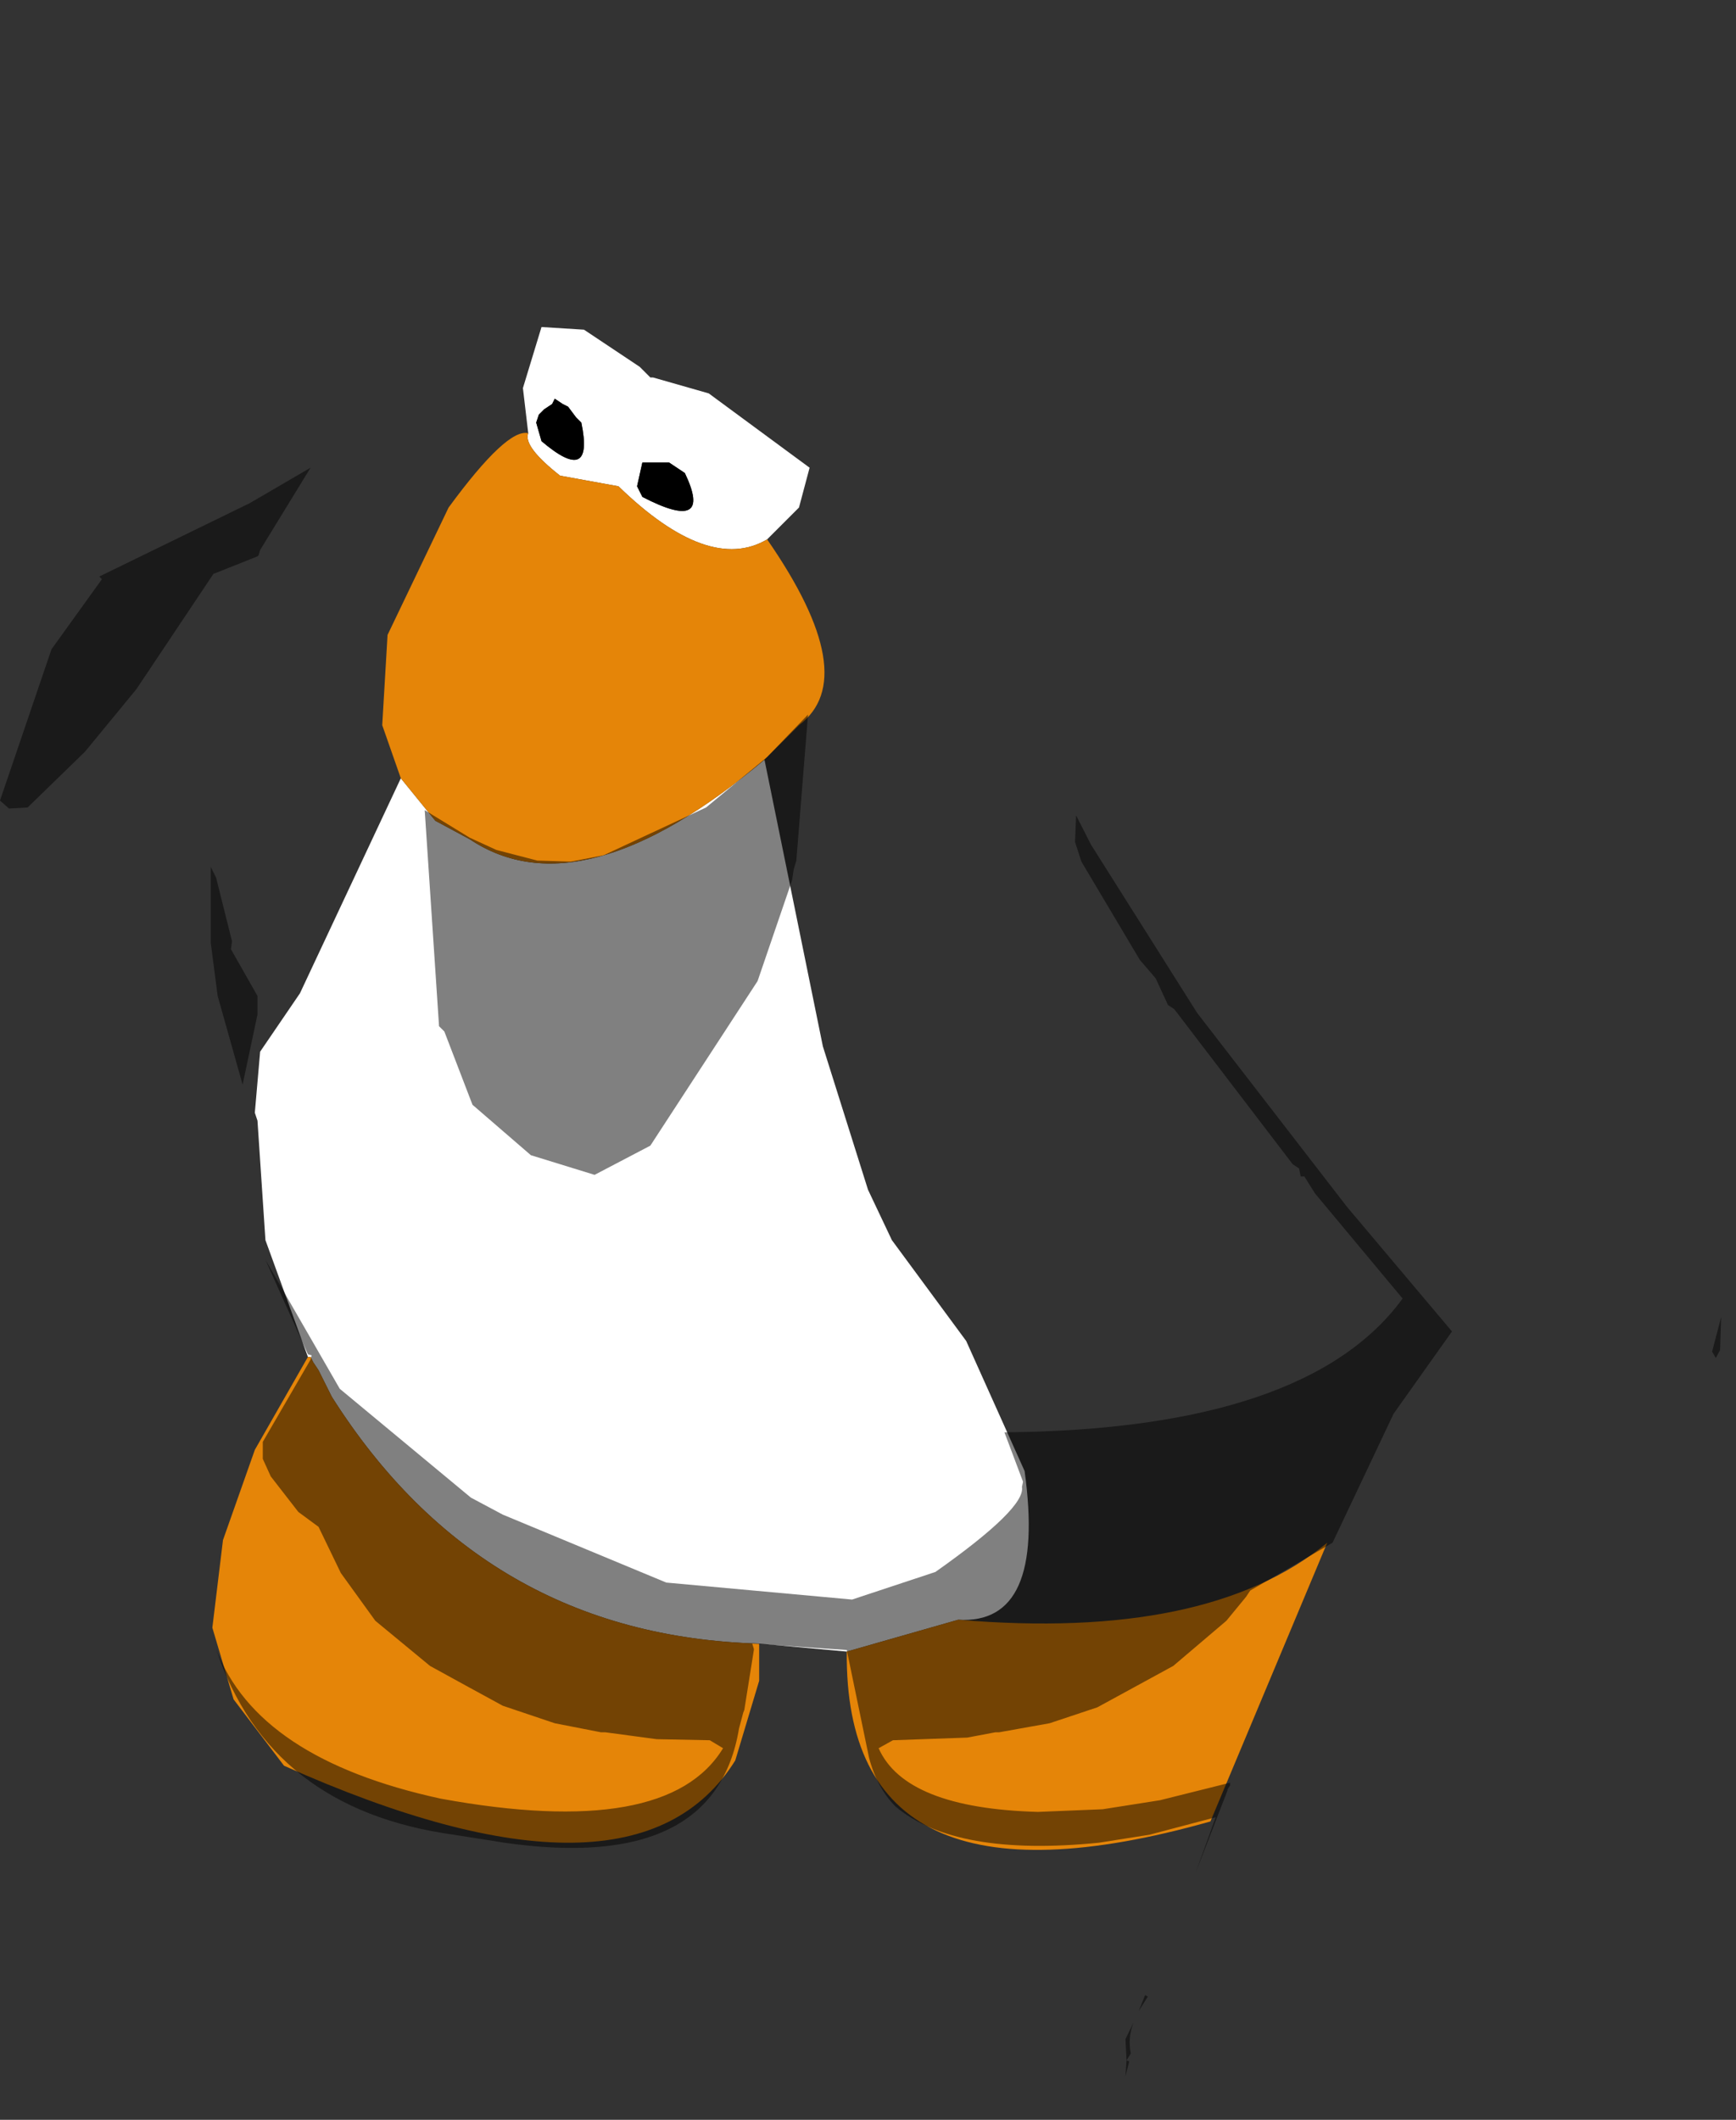 <?xml version="1.0" encoding="UTF-8" standalone="no"?>
<svg xmlns:ffdec="https://www.free-decompiler.com/flash" xmlns:xlink="http://www.w3.org/1999/xlink" ffdec:objectType="shape" height="199.65px" width="163.5px" xmlns="http://www.w3.org/2000/svg">
  <rect width="100%" height="100%" fill="#333333" stroke="none"/>
  <g transform="matrix(1.0, 0.0, 0.0, 1.0, 76.0, 73.55)">
    <path d="M-26.25 -32.75 L-26.75 -37.0 -25.0 -42.75 -21.0 -42.5 -15.75 -39.0 -14.75 -38.0 -14.5 -38.0 -9.25 -36.5 0.25 -29.5 -0.75 -25.75 -3.75 -22.75 Q-9.25 -19.5 -17.75 -27.75 L-23.25 -28.75 Q-26.75 -31.5 -26.25 -32.75 M-4.0 -2.0 L1.5 25.0 5.75 38.5 8.0 43.25 15.0 52.75 20.5 65.0 Q22.5 79.5 14.25 79.0 L3.75 82.0 -4.5 81.25 Q-30.5 80.5 -44.75 58.0 L-46.0 55.5 -46.5 54.75 -46.75 54.25 -47.0 54.25 -51.0 43.25 -51.75 32.0 -52.0 31.25 -51.5 25.5 -47.75 20.0 -38.25 -0.25 -35.0 3.75 -31.75 5.5 Q-21.25 12.5 -4.0 -2.0 M-22.5 -35.25 L-23.0 -35.5 -23.75 -36.0 -24.0 -35.5 -24.75 -35.0 -25.25 -34.5 -25.5 -33.75 -25.0 -32.0 Q-20.0 -27.75 -21.25 -33.75 L-21.75 -34.25 -22.5 -35.25 M-13.0 -30.0 L-15.5 -30.0 -16.0 -27.75 -15.5 -26.75 Q-8.75 -23.25 -11.5 -29.0 L-13.0 -30.0" fill="#ffffff" fill-rule="evenodd" stroke="none"/>
    <path d="M-13.0 -30.0 L-11.5 -29.0 Q-8.75 -23.25 -15.5 -26.75 L-16.0 -27.75 -15.5 -30.0 -13.0 -30.0 M-22.5 -35.25 L-21.75 -34.25 -21.25 -33.75 Q-20.0 -27.75 -25.0 -32.0 L-25.5 -33.75 -25.25 -34.5 -24.75 -35.0 -24.0 -35.5 -23.75 -36.0 -23.0 -35.5 -22.5 -35.25" fill="#000000" fill-rule="evenodd" stroke="none"/>
    <path d="M-3.75 -22.75 Q5.25 -9.75 -0.75 -5.25 L-4.0 -2.0 Q-21.25 12.5 -31.75 5.5 L-35.0 3.75 -38.25 -0.25 -40.0 -5.25 -39.5 -13.75 -33.75 -25.75 Q-28.25 -33.25 -26.25 -32.75 -26.75 -31.5 -23.25 -28.75 L-17.75 -27.75 Q-9.25 -19.5 -3.75 -22.75 M14.25 79.0 Q37.75 81.0 49.0 71.75 L38.0 98.0 Q3.5 107.75 3.75 82.0 L14.25 79.0 M-4.5 81.25 L-4.5 84.75 -6.75 92.25 Q-16.25 107.5 -49.25 92.75 L-54.0 86.5 -56.0 79.75 -55.0 71.5 -52.0 63.0 -47.0 54.25 -46.75 54.25 -46.5 54.75 -46.0 55.5 -44.75 58.0 Q-30.5 80.5 -4.5 81.25" fill="#e58508" fill-rule="evenodd" stroke="none"/>
    <path d="M-76.0 1.85 Q-74.5 -15.65 -67.0 -25.15 L-67.0 -25.25 Q-55.25 -40.75 -35.75 -50.15 L-35.5 -50.4 Q-14.75 -77.15 1.5 -73.0 L3.1 -72.25 8.35 -68.5 17.1 -59.75 25.85 -47.75 31.85 -38.5 42.6 -20.4 47.6 -10.5 49.75 -8.5 60.6 5.25 72.85 24.75 84.0 44.25 85.5 47.85 86.1 50.5 85.25 53.75 85.6 54.35 87.0 56.75 Q88.0 65.0 87.0 66.0 L81.35 78.5 68.35 95.5 59.35 104.6 37.35 123.0 29.6 126.1 30.0 122.0 30.35 120.6 30.1 120.5 30.5 119.85 Q30.2 118.4 30.75 116.95 L31.25 115.85 32.1 114.5 31.85 114.35 31.85 114.25 32.0 114.1 32.6 112.6 32.75 112.35 33.1 111.5 33.1 111.35 35.0 106.85 35.0 106.75 35.6 105.35 35.6 105.25 35.75 105.0 35.85 104.6 36.0 104.35 36.6 102.85 39.6 95.1 39.6 95.0 39.85 94.6 39.85 94.35 33.25 96.0 27.85 96.85 21.75 97.1 Q9.25 96.75 6.75 91.1 L8.1 90.35 15.1 90.1 17.75 89.6 18.1 89.6 22.85 88.75 27.35 87.25 34.5 83.35 39.5 79.1 41.35 76.85 41.75 76.25 49.5 71.75 55.25 59.6 60.75 51.85 50.85 40.1 36.75 21.85 26.75 6.0 25.35 3.25 25.25 5.75 25.85 7.6 31.35 16.85 32.85 18.6 34.0 21.1 34.6 21.5 45.75 36.1 46.35 36.5 46.5 37.25 46.85 37.25 47.85 38.85 56.1 48.75 Q47.1 61.1 18.6 61.35 L20.35 66.0 20.25 66.5 Q20.6 68.5 12.1 74.5 L4.25 77.1 -13.25 75.5 -28.65 69.1 -31.65 67.5 -44.0 57.25 -51.0 45.1 -51.15 44.85 -51.25 44.6 -53.15 37.1 -53.25 36.85 -53.15 28.6 -51.75 22.0 -51.75 20.25 -54.25 15.85 -54.15 15.1 -55.65 9.1 -56.15 8.1 -55.9 -0.25 -55.25 -6.5 -53.65 -15.0 -51.75 -21.15 -51.65 -21.25 -51.5 -21.75 -46.75 -29.5 -52.5 -26.15 -66.65 -19.25 -66.4 -19.0 -71.15 -12.4 -76.0 1.85 M-55.65 81.75 L-55.75 81.5 -55.9 81.25 Q-57.5 74.0 -51.25 62.25 L-51.25 63.85 -50.5 65.5 -47.9 68.85 -46.0 70.25 -43.9 74.6 -40.65 79.1 -35.5 83.35 Q-32.05 85.25 -28.65 87.1 L-23.75 88.75 -19.4 89.6 -19.0 89.6 -14.15 90.25 -9.15 90.35 -7.9 91.1 Q-13.15 99.75 -34.5 95.85 -51.75 92.1 -55.65 81.75 M-1.0 7.5 L0.1 -6.25 -3.75 -2.25 -9.5 2.5 -19.15 7.0 -22.25 7.6 -25.4 7.5 -29.25 6.5 -31.75 5.35 -36.0 2.75 -34.65 23.1 -34.15 23.6 -31.5 30.5 -26.0 35.25 -20.0 37.1 -14.75 34.35 -4.65 18.85 -1.4 9.35 -1.25 8.35 -1.0 7.5" fill="#cecece" fill-opacity="0.0" fill-rule="evenodd" stroke="none"/>
    <path d="M86.1 50.5 L86.0 53.6 85.6 54.35 85.25 53.75 86.1 50.5 M30.0 122.0 L30.1 120.5 30.0 118.5 30.75 116.95 Q30.2 118.4 30.5 119.85 L30.1 120.5 30.35 120.6 30.0 122.0 M31.25 115.85 L31.85 114.35 32.1 114.5 31.25 115.85 M36.6 102.85 L38.5 97.6 32.25 99.25 27.5 100.0 Q14.0 101.35 8.35 96.6 6.6 94.85 5.85 92.0 L3.75 81.85 -5.15 81.25 -5.0 81.75 -5.0 81.85 -5.9 87.5 -6.0 87.75 -6.4 89.25 Q-8.65 102.85 -28.5 100.0 L-33.25 99.25 Q-50.65 96.85 -55.65 81.75 -51.75 92.1 -34.5 95.85 -13.15 99.75 -7.9 91.1 L-9.15 90.35 -14.15 90.25 -19.0 89.6 -19.4 89.6 -23.75 88.75 -28.65 87.1 Q-32.05 85.25 -35.5 83.35 L-40.65 79.1 -43.9 74.6 -46.0 70.25 -47.9 68.85 -50.5 65.5 -51.25 63.85 -51.25 62.25 -46.75 54.5 -46.65 54.1 -47.0 54.0 -51.0 45.1 -44.0 57.25 -31.65 67.5 -28.65 69.1 -13.25 75.5 4.25 77.1 12.1 74.5 Q20.6 68.5 20.25 66.5 L20.35 66.0 18.6 61.35 Q47.1 61.1 56.1 48.75 L47.85 38.85 46.85 37.25 46.5 37.25 46.35 36.5 45.75 36.1 34.6 21.5 34.0 21.1 32.85 18.6 31.35 16.85 25.85 7.6 25.25 5.75 25.35 3.25 26.75 6.0 36.75 21.85 50.85 40.1 60.75 51.85 55.25 59.6 49.5 71.75 41.75 76.25 41.35 76.85 39.5 79.1 34.5 83.35 27.35 87.25 22.85 88.75 18.1 89.6 17.75 89.6 15.1 90.1 8.1 90.35 6.75 91.1 Q9.25 96.75 21.75 97.1 L27.85 96.85 33.25 96.0 39.85 94.35 39.85 94.6 39.6 95.0 39.6 95.1 36.6 102.85 M-53.15 28.6 L-55.5 20.25 -56.15 15.25 -56.15 8.1 -55.65 9.1 -54.15 15.1 -54.25 15.85 -51.75 20.25 -51.75 22.0 -53.15 28.6 M-51.75 -21.15 L-55.9 -19.5 -63.15 -8.65 -68.0 -2.75 -73.4 2.5 -75.15 2.6 -76.0 1.85 -71.15 -12.4 -66.4 -19.0 -66.65 -19.25 -52.5 -26.15 -46.75 -29.5 -51.5 -21.75 -51.65 -21.25 -51.75 -21.15 M-1.0 7.5 L-1.25 8.35 -1.4 9.35 -4.65 18.85 -14.75 34.35 -20.0 37.1 -26.0 35.25 -31.5 30.5 -34.15 23.6 -34.65 23.1 -36.0 2.75 -31.75 5.35 -29.25 6.5 -25.4 7.5 -22.25 7.6 -19.15 7.0 -9.5 2.5 -3.75 -2.25 0.1 -6.25 -1.0 7.5" fill="#000000" fill-opacity="0.498" fill-rule="evenodd" stroke="none"/>
  </g>
</svg>
